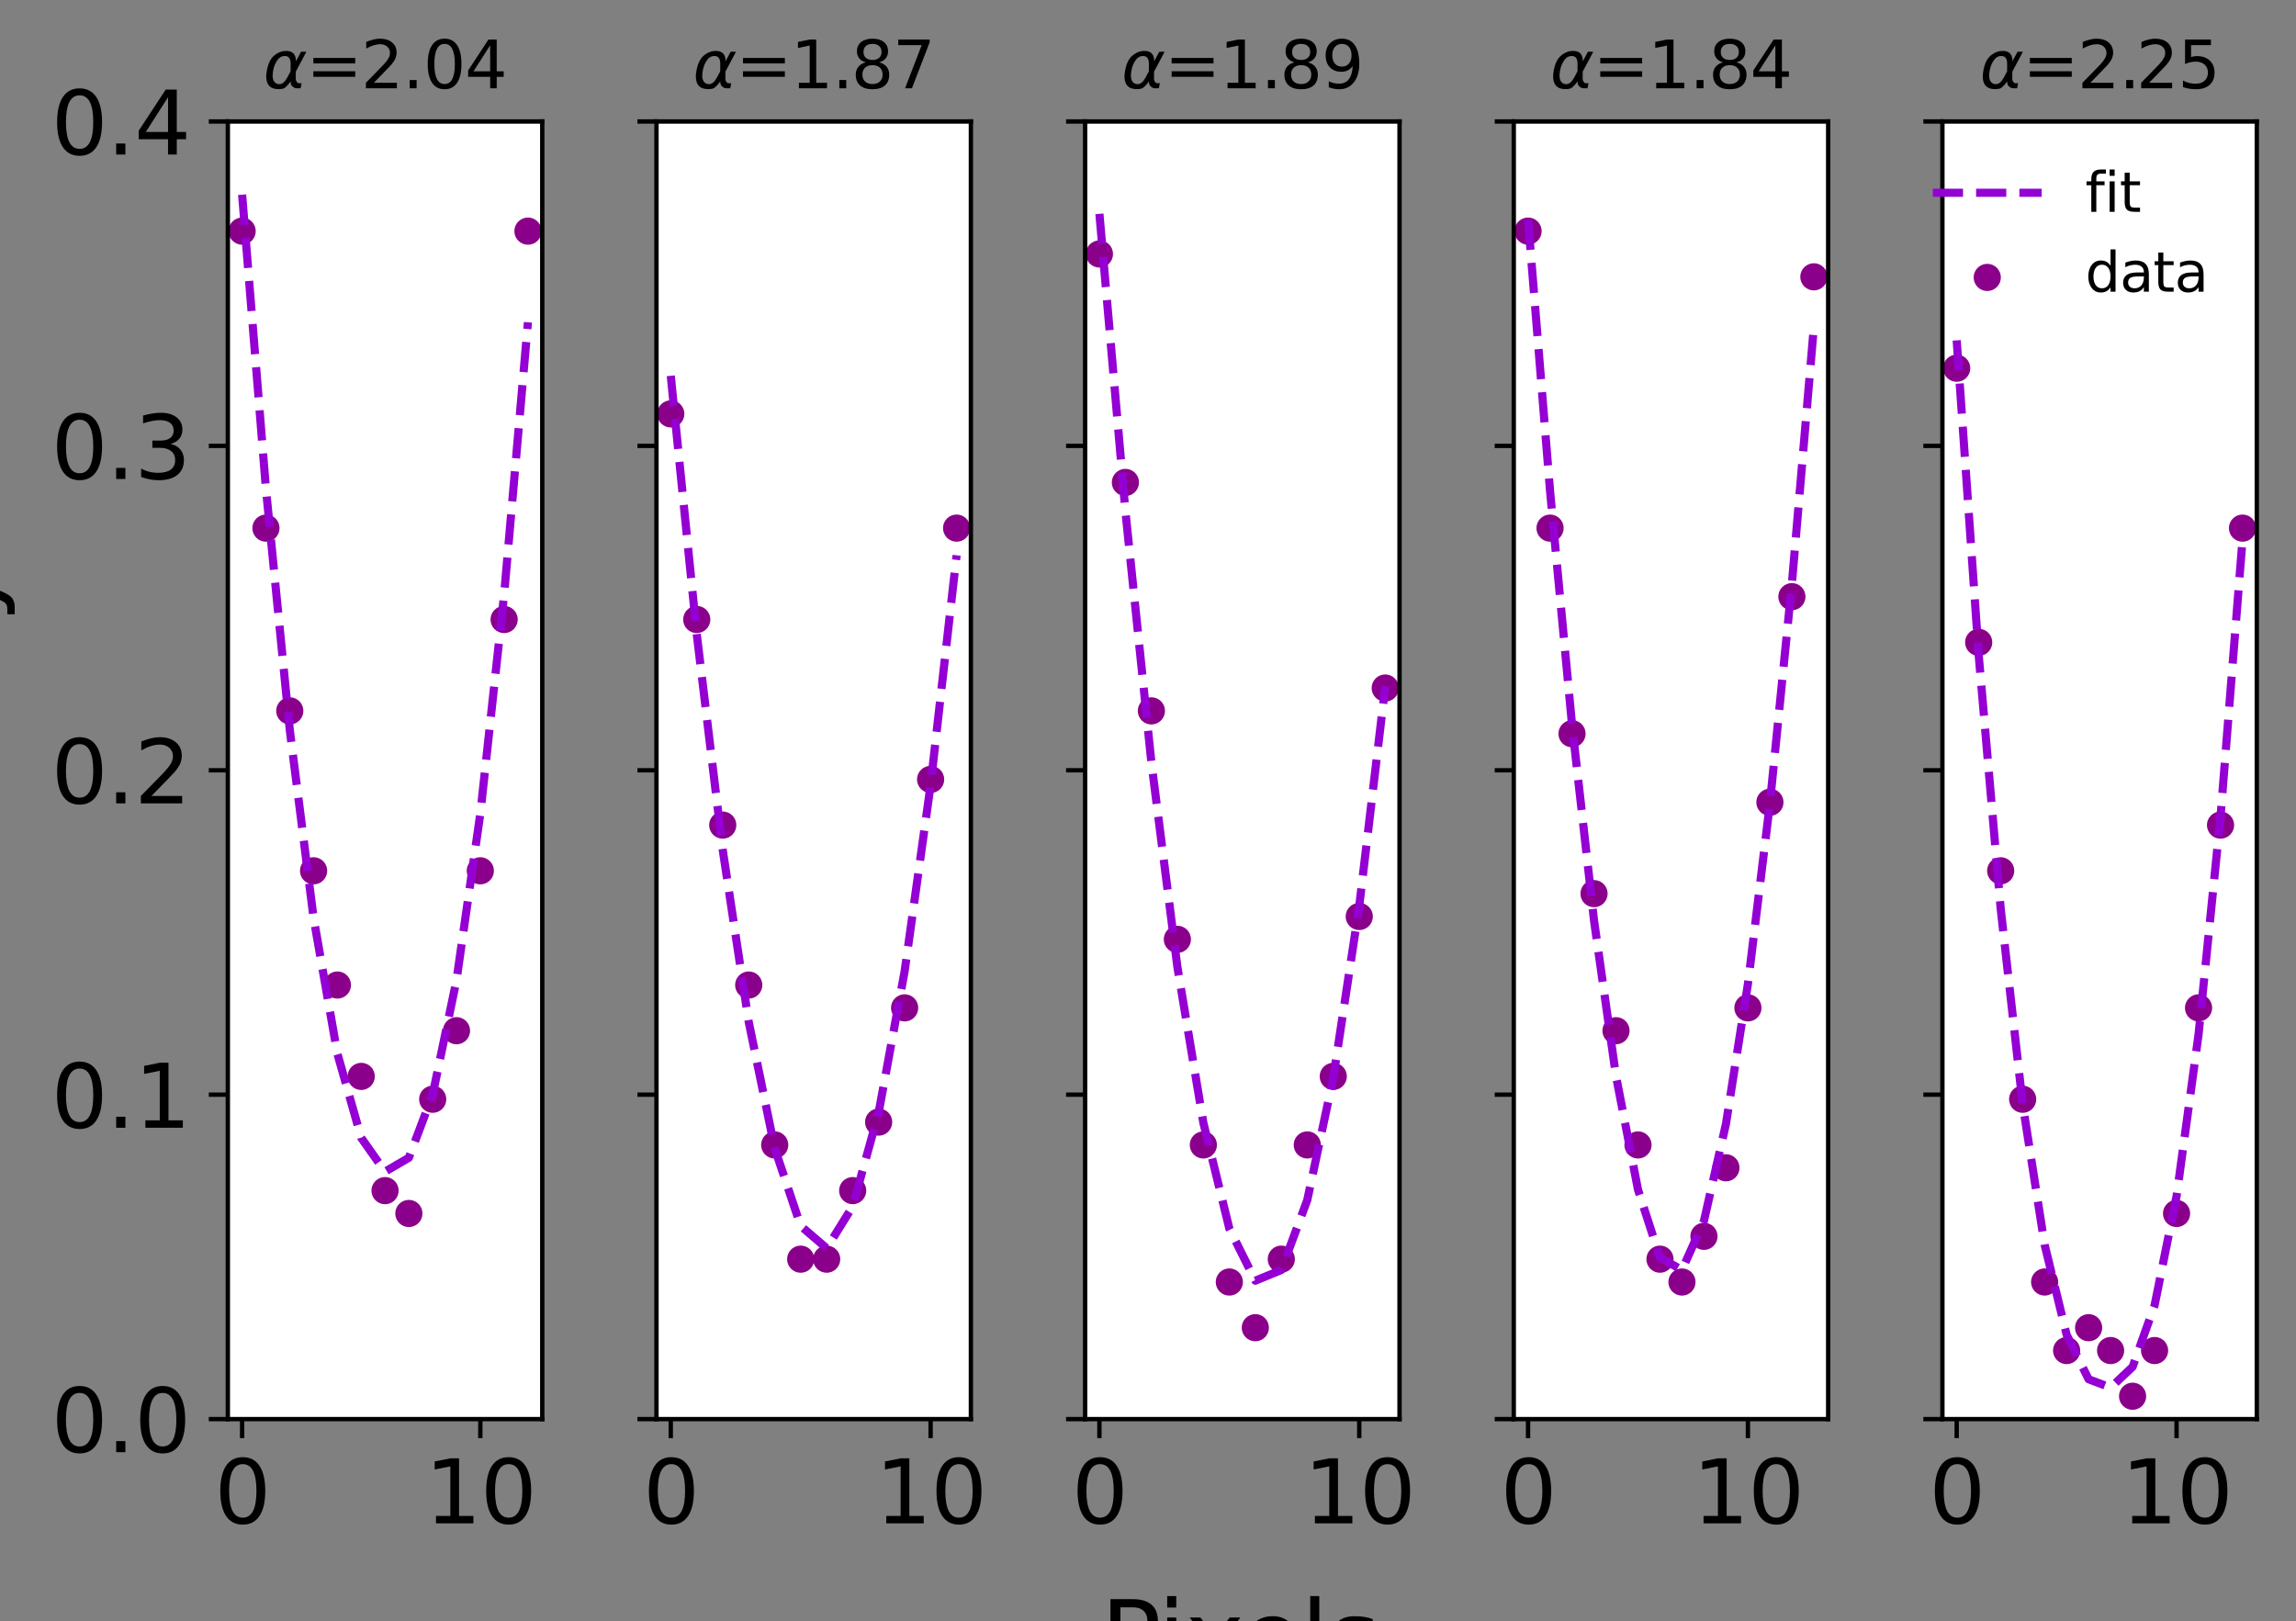 <?xml version="1.0" encoding="UTF-8" standalone="no"?>
<svg
   height="297.838pt"
   version="1.1"
   viewBox="0 0 421.835 297.838"
   width="421.835pt"
   id="svg797"
   sodipodi:docname="trap_site_fits_1654636826259.svg"
   inkscape:version="1.1.2 (b8e25be833, 2022-02-05)"
   xmlns:inkscape="http://www.inkscape.org/namespaces/inkscape"
   xmlns:sodipodi="http://sodipodi.sourceforge.net/DTD/sodipodi-0.dtd"
   xmlns:xlink="http://www.w3.org/1999/xlink"
   xmlns="http://www.w3.org/2000/svg"
   xmlns:svg="http://www.w3.org/2000/svg"
   xmlns:rdf="http://www.w3.org/1999/02/22-rdf-syntax-ns#"
   xmlns:cc="http://creativecommons.org/ns#"
   xmlns:dc="http://purl.org/dc/elements/1.1/">
  <rect x="0" y="0" width="421.835" height="297.838" fill="#808080" stroke="none"/>
  <sodipodi:namedview
     id="namedview799"
     pagecolor="#ffffff"
     bordercolor="#999999"
     borderopacity="1"
     inkscape:pageshadow="0"
     inkscape:pageopacity="0"
     inkscape:pagecheckerboard="0"
     inkscape:document-units="pt"
     showgrid="false"
     inkscape:zoom="0.59050531"
     inkscape:cx="183.74094"
     inkscape:cy="353.08743"
     inkscape:window-width="1280"
     inkscape:window-height="698"
     inkscape:window-x="-6"
     inkscape:window-y="-6"
     inkscape:window-maximized="1"
     inkscape:current-layer="svg797" />
  <defs
     id="defs6">
    <style
       type="text/css"
       id="style4">*{stroke-linecap:butt;stroke-linejoin:round;}</style>
  </defs>
  <g
     id="patch_1">
    <path
       d="M 0,297.838 H 421.835 V 0 H 0 Z"
       style="fill:none"
       id="path8" />
  </g>
  <g
     id="axes_1">
    <g
       id="patch_2">
      <path
         d="M 41.86,260.718 H 99.625 V 22.318 H 41.86 Z"
         style="fill:#ffffff"
         id="path11" />
    </g>
    <g
       id="PathCollection_1">
      <defs
         id="defs15">
        <path
           d="M 0,1.5 C 0.398,1.5 0.779,1.342 1.061,1.061 1.342,0.779 1.5,0.398 1.5,0 1.5,-0.398 1.342,-0.779 1.061,-1.061 0.779,-1.342 0.398,-1.5 0,-1.5 c -0.398,0 -0.779,0.158 -1.061,0.439 C -1.342,-0.779 -1.5,-0.398 -1.5,0 c 0,0.398 0.158,0.779 0.439,1.061 C -0.779,1.342 -0.398,1.5 0,1.5 Z"
           id="mb595dd1e77"
           style="stroke:#8b008b;stroke-width:2" />
      </defs>
      <g
         clip-path="url(#p6ca35afb03)"
         id="g43">
        <use
           style="fill:#8b008b;stroke:#8b008b;stroke-width:2"
           x="44.486"
           xlink:href="#mb595dd1e77"
           y="42.465"
           id="use17"
           width="100%"
           height="100%" />
        <use
           style="fill:#8b008b;stroke:#8b008b;stroke-width:2"
           x="48.862"
           xlink:href="#mb595dd1e77"
           y="97.028"
           id="use19"
           width="100%"
           height="100%" />
        <use
           style="fill:#8b008b;stroke:#8b008b;stroke-width:2"
           x="53.238"
           xlink:href="#mb595dd1e77"
           y="130.605"
           id="use21"
           width="100%"
           height="100%" />
        <use
           style="fill:#8b008b;stroke:#8b008b;stroke-width:2"
           x="57.614"
           xlink:href="#mb595dd1e77"
           y="159.986"
           id="use23"
           width="100%"
           height="100%" />
        <use
           style="fill:#8b008b;stroke:#8b008b;stroke-width:2"
           x="61.99"
           xlink:href="#mb595dd1e77"
           y="180.972"
           id="use25"
           width="100%"
           height="100%" />
        <use
           style="fill:#8b008b;stroke:#8b008b;stroke-width:2"
           x="66.366"
           xlink:href="#mb595dd1e77"
           y="197.76"
           id="use27"
           width="100%"
           height="100%" />
        <use
           style="fill:#8b008b;stroke:#8b008b;stroke-width:2"
           x="70.743"
           xlink:href="#mb595dd1e77"
           y="218.746"
           id="use29"
           width="100%"
           height="100%" />
        <use
           style="fill:#8b008b;stroke:#8b008b;stroke-width:2"
           x="75.119"
           xlink:href="#mb595dd1e77"
           y="222.943"
           id="use31"
           width="100%"
           height="100%" />
        <use
           style="fill:#8b008b;stroke:#8b008b;stroke-width:2"
           x="79.495"
           xlink:href="#mb595dd1e77"
           y="201.958"
           id="use33"
           width="100%"
           height="100%" />
        <use
           style="fill:#8b008b;stroke:#8b008b;stroke-width:2"
           x="83.871"
           xlink:href="#mb595dd1e77"
           y="189.366"
           id="use35"
           width="100%"
           height="100%" />
        <use
           style="fill:#8b008b;stroke:#8b008b;stroke-width:2"
           x="88.247"
           xlink:href="#mb595dd1e77"
           y="159.986"
           id="use37"
           width="100%"
           height="100%" />
        <use
           style="fill:#8b008b;stroke:#8b008b;stroke-width:2"
           x="92.623"
           xlink:href="#mb595dd1e77"
           y="113.817"
           id="use39"
           width="100%"
           height="100%" />
        <use
           style="fill:#8b008b;stroke:#8b008b;stroke-width:2"
           x="96.999"
           xlink:href="#mb595dd1e77"
           y="42.465"
           id="use41"
           width="100%"
           height="100%" />
      </g>
    </g>
    <g
       id="matplotlib.axis_1">
      <g
         id="xtick_1">
        <g
           id="line2d_1">
          <defs
             id="defs47">
            <path
               d="M 0,0 V 3.5"
               id="mbc46a2dd86"
               style="stroke:#000000;stroke-width:0.8" />
          </defs>
          <g
             id="g51">
            <use
               style="stroke:#000000;stroke-width:0.8"
               x="44.486"
               xlink:href="#mbc46a2dd86"
               y="260.718"
               id="use49"
               width="100%"
               height="100%" />
          </g>
        </g>
        <g
           id="text_1">
          <!-- 0 -->
          <g
             transform="matrix(0.16,0,0,-0.16,39.396,279.876)"
             id="g59">
            <defs
               id="defs55">
              <path
                 d="m 2034,4250 q -487,0 -733,-480 -245,-479 -245,-1442 0,-959 245,-1439 246,-480 733,-480 491,0 736,480 246,480 246,1439 0,963 -246,1442 -245,480 -736,480 z m 0,500 q 785,0 1199,-621 414,-620 414,-1801 0,-1178 -414,-1799 -414,-620 -1199,-620 -784,0 -1198,620 -414,621 -414,1799 0,1181 414,1801 414,621 1198,621 z"
                 id="DejaVuSans-30"
                 transform="scale(0.016)" />
            </defs>
            <use
               xlink:href="#DejaVuSans-30"
               id="use57"
               x="0"
               y="0"
               width="100%"
               height="100%" />
          </g>
        </g>
      </g>
      <g
         id="xtick_2">
        <g
           id="line2d_2">
          <g
             id="g65">
            <use
               style="stroke:#000000;stroke-width:0.8"
               x="88.247"
               xlink:href="#mbc46a2dd86"
               y="260.718"
               id="use63"
               width="100%"
               height="100%" />
          </g>
        </g>
        <g
           id="text_2">
          <!-- 10 -->
          <g
             transform="matrix(0.16,0,0,-0.16,78.067,279.876)"
             id="g75">
            <defs
               id="defs69">
              <path
                 d="M 794,531 H 1825 V 4091 L 703,3866 v 575 l 1116,225 h 631 V 531 H 3481 V 0 H 794 Z"
                 id="DejaVuSans-31"
                 transform="scale(0.016)" />
            </defs>
            <use
               xlink:href="#DejaVuSans-31"
               id="use71"
               x="0"
               y="0"
               width="100%"
               height="100%" />
            <use
               x="63.623"
               xlink:href="#DejaVuSans-30"
               id="use73"
               y="0"
               width="100%"
               height="100%" />
          </g>
        </g>
      </g>
    </g>
    <g
       id="matplotlib.axis_2">
      <g
         id="ytick_1">
        <g
           id="line2d_3">
          <defs
             id="defs81">
            <path
               d="M 0,0 H -3.5"
               id="m3f940f475e"
               style="stroke:#000000;stroke-width:0.8" />
          </defs>
          <g
             id="g85">
            <use
               style="stroke:#000000;stroke-width:0.8"
               x="41.86"
               xlink:href="#m3f940f475e"
               y="260.718"
               id="use83"
               width="100%"
               height="100%" />
          </g>
        </g>
        <g
           id="text_3">
          <!-- 0.0 -->
          <g
             transform="matrix(0.16,0,0,-0.16,9.415,266.797)"
             id="g97">
            <defs
               id="defs89">
              <path
                 d="m 684,794 h 660 V 0 H 684 Z"
                 id="DejaVuSans-2e"
                 transform="scale(0.016)" />
            </defs>
            <use
               xlink:href="#DejaVuSans-30"
               id="use91"
               x="0"
               y="0"
               width="100%"
               height="100%" />
            <use
               x="63.623"
               xlink:href="#DejaVuSans-2e"
               id="use93"
               y="0"
               width="100%"
               height="100%" />
            <use
               x="95.41"
               xlink:href="#DejaVuSans-30"
               id="use95"
               y="0"
               width="100%"
               height="100%" />
          </g>
        </g>
      </g>
      <g
         id="ytick_2">
        <g
           id="line2d_4">
          <g
             id="g103">
            <use
               style="stroke:#000000;stroke-width:0.8"
               x="41.86"
               xlink:href="#m3f940f475e"
               y="201.118"
               id="use101"
               width="100%"
               height="100%" />
          </g>
        </g>
        <g
           id="text_4">
          <!-- 0.1 -->
          <g
             transform="matrix(0.16,0,0,-0.16,9.415,207.197)"
             id="g112">
            <use
               xlink:href="#DejaVuSans-30"
               id="use106"
               x="0"
               y="0"
               width="100%"
               height="100%" />
            <use
               x="63.623"
               xlink:href="#DejaVuSans-2e"
               id="use108"
               y="0"
               width="100%"
               height="100%" />
            <use
               x="95.41"
               xlink:href="#DejaVuSans-31"
               id="use110"
               y="0"
               width="100%"
               height="100%" />
          </g>
        </g>
      </g>
      <g
         id="ytick_3">
        <g
           id="line2d_5">
          <g
             id="g118">
            <use
               style="stroke:#000000;stroke-width:0.8"
               x="41.86"
               xlink:href="#m3f940f475e"
               y="141.518"
               id="use116"
               width="100%"
               height="100%" />
          </g>
        </g>
        <g
           id="text_5">
          <!-- 0.2 -->
          <g
             transform="matrix(0.16,0,0,-0.16,9.415,147.597)"
             id="g130">
            <defs
               id="defs122">
              <path
                 d="M 1228,531 H 3431 V 0 H 469 v 531 q 359,372 979,998 621,627 780,809 303,340 423,576 121,236 121,464 0,372 -261,606 -261,235 -680,235 -297,0 -627,-103 -329,-103 -704,-313 v 638 q 381,153 712,231 332,78 607,78 725,0 1156,-363 431,-362 431,-968 0,-288 -108,-546 -107,-257 -392,-607 -78,-91 -497,-524 Q 1991,1309 1228,531 Z"
                 id="DejaVuSans-32"
                 transform="scale(0.016)" />
            </defs>
            <use
               xlink:href="#DejaVuSans-30"
               id="use124"
               x="0"
               y="0"
               width="100%"
               height="100%" />
            <use
               x="63.623"
               xlink:href="#DejaVuSans-2e"
               id="use126"
               y="0"
               width="100%"
               height="100%" />
            <use
               x="95.41"
               xlink:href="#DejaVuSans-32"
               id="use128"
               y="0"
               width="100%"
               height="100%" />
          </g>
        </g>
      </g>
      <g
         id="ytick_4">
        <g
           id="line2d_6">
          <g
             id="g136">
            <use
               style="stroke:#000000;stroke-width:0.8"
               x="41.86"
               xlink:href="#m3f940f475e"
               y="81.918"
               id="use134"
               width="100%"
               height="100%" />
          </g>
        </g>
        <g
           id="text_6">
          <!-- 0.3 -->
          <g
             transform="matrix(0.16,0,0,-0.16,9.415,87.997)"
             id="g148">
            <defs
               id="defs140">
              <path
                 d="m 2597,2516 q 453,-97 707,-404 255,-306 255,-756 0,-690 -475,-1069 -475,-378 -1350,-378 -293,0 -604,58 -311,58 -642,174 v 609 q 262,-153 574,-231 313,-78 654,-78 593,0 904,234 311,234 311,681 0,413 -289,645 -289,233 -804,233 h -544 v 519 h 569 q 465,0 712,186 247,186 247,536 0,359 -255,551 -254,193 -729,193 -260,0 -557,-57 -297,-56 -653,-174 v 562 q 360,100 674,150 314,50 592,50 719,0 1137,-327 419,-326 419,-882 0,-388 -222,-655 -222,-267 -631,-370 z"
                 id="DejaVuSans-33"
                 transform="scale(0.016)" />
            </defs>
            <use
               xlink:href="#DejaVuSans-30"
               id="use142"
               x="0"
               y="0"
               width="100%"
               height="100%" />
            <use
               x="63.623"
               xlink:href="#DejaVuSans-2e"
               id="use144"
               y="0"
               width="100%"
               height="100%" />
            <use
               x="95.41"
               xlink:href="#DejaVuSans-33"
               id="use146"
               y="0"
               width="100%"
               height="100%" />
          </g>
        </g>
      </g>
      <g
         id="ytick_5">
        <g
           id="line2d_7">
          <g
             id="g154">
            <use
               style="stroke:#000000;stroke-width:0.8"
               x="41.86"
               xlink:href="#m3f940f475e"
               y="22.318"
               id="use152"
               width="100%"
               height="100%" />
          </g>
        </g>
        <g
           id="text_7">
          <!-- 0.4 -->
          <g
             transform="matrix(0.16,0,0,-0.16,9.415,28.397)"
             id="g166">
            <defs
               id="defs158">
              <path
                 d="M 2419,4116 825,1625 h 1594 z m -166,550 h 794 V 1625 h 666 V 1100 H 3047 V 0 H 2419 V 1100 H 313 v 609 z"
                 id="DejaVuSans-34"
                 transform="scale(0.016)" />
            </defs>
            <use
               xlink:href="#DejaVuSans-30"
               id="use160"
               x="0"
               y="0"
               width="100%"
               height="100%" />
            <use
               x="63.623"
               xlink:href="#DejaVuSans-2e"
               id="use162"
               y="0"
               width="100%"
               height="100%" />
            <use
               x="95.41"
               xlink:href="#DejaVuSans-34"
               id="use164"
               y="0"
               width="100%"
               height="100%" />
          </g>
        </g>
      </g>
    </g>
    <g
       id="line2d_8">
      <path
         clip-path="url(#p6ca35afb03)"
         d="m 44.486,35.767 4.376,54.064 4.376,44.27 4.376,34.555 4.376,24.938 4.376,15.458 4.376,6.206 4.376,-2.551 4.376,-11.612 4.376,-21.016 4.376,-30.582 4.376,-40.26 4.376,-50.024"
         style="fill:none;stroke:#9400d3;stroke-width:1.5;stroke-dasharray:5.55, 2.4;stroke-dashoffset:0"
         id="path171" />
    </g>
    <g
       id="patch_3">
      <path
         d="M 41.86,260.718 V 22.318"
         style="fill:none;stroke:#000000;stroke-width:0.8;stroke-linecap:square;stroke-linejoin:miter"
         id="path174" />
    </g>
    <g
       id="patch_4">
      <path
         d="M 99.625,260.718 V 22.318"
         style="fill:none;stroke:#000000;stroke-width:0.8;stroke-linecap:square;stroke-linejoin:miter"
         id="path177" />
    </g>
    <g
       id="patch_5">
      <path
         d="M 41.86,260.718 H 99.625"
         style="fill:none;stroke:#000000;stroke-width:0.8;stroke-linecap:square;stroke-linejoin:miter"
         id="path180" />
    </g>
    <g
       id="patch_6">
      <path
         d="M 41.86,22.318 H 99.625"
         style="fill:none;stroke:#000000;stroke-width:0.8;stroke-linecap:square;stroke-linejoin:miter"
         id="path183" />
    </g>
    <g
       id="text_8">
      <!-- $\alpha$=2.04 -->
      <g
         transform="matrix(0.12,0,0,-0.12,48.362,16.318)"
         id="g202">
        <defs
           id="defs188">
          <path
             d="m 2619,1628 3,722 q 3,738 -553,741 -416,3 -675,-344 -325,-428 -435,-1000 -134,-688 35,-1016 175,-334 553,-334 419,0 772,666 z m -453,1950 q 975,16 962,-994 0,0 488,916 h 512 L 3119,1603 3109,919 q 0,-153 85,-281 97,-150 197,-150 h 278 L 3575,0 H 3228 Q 2934,0 2722,263 2622,394 2619,669 2416,334 2066,50 1900,-81 1453,-78 722,-72 456,397 184,884 353,1747 q 181,928 656,1350 535,472 1157,481 z"
             id="DejaVuSans-Oblique-3b1"
             transform="scale(0.016)" />
          <path
             d="M 678,2906 H 4684 V 2381 H 678 Z m 0,-1275 H 4684 V 1100 H 678 Z"
             id="DejaVuSans-3d"
             transform="scale(0.016)" />
        </defs>
        <use
           transform="translate(0,0.781)"
           xlink:href="#DejaVuSans-Oblique-3b1"
           id="use190"
           x="0"
           y="0"
           width="100%"
           height="100%" />
        <use
           transform="translate(65.918,0.781)"
           xlink:href="#DejaVuSans-3d"
           id="use192"
           x="0"
           y="0"
           width="100%"
           height="100%" />
        <use
           transform="translate(149.707,0.781)"
           xlink:href="#DejaVuSans-32"
           id="use194"
           x="0"
           y="0"
           width="100%"
           height="100%" />
        <use
           transform="translate(213.33,0.781)"
           xlink:href="#DejaVuSans-2e"
           id="use196"
           x="0"
           y="0"
           width="100%"
           height="100%" />
        <use
           transform="translate(245.117,0.781)"
           xlink:href="#DejaVuSans-30"
           id="use198"
           x="0"
           y="0"
           width="100%"
           height="100%" />
        <use
           transform="translate(308.74,0.781)"
           xlink:href="#DejaVuSans-34"
           id="use200"
           x="0"
           y="0"
           width="100%"
           height="100%" />
      </g>
    </g>
  </g>
  <g
     id="axes_2">
    <g
       id="patch_7">
      <path
         d="m 120.612,260.718 h 57.765 V 22.318 h -57.765 z"
         style="fill:#ffffff"
         id="path206" />
    </g>
    <g
       id="PathCollection_2">
      <g
         clip-path="url(#p761a763ab1)"
         id="g233">
        <use
           style="fill:#8b008b;stroke:#8b008b;stroke-width:2"
           x="123.238"
           xlink:href="#mb595dd1e77"
           y="76.042"
           id="use209"
           width="100%"
           height="100%" />
        <use
           style="fill:#8b008b;stroke:#8b008b;stroke-width:2"
           x="128.012"
           xlink:href="#mb595dd1e77"
           y="113.817"
           id="use211"
           width="100%"
           height="100%" />
        <use
           style="fill:#8b008b;stroke:#8b008b;stroke-width:2"
           x="132.786"
           xlink:href="#mb595dd1e77"
           y="151.591"
           id="use213"
           width="100%"
           height="100%" />
        <use
           style="fill:#8b008b;stroke:#8b008b;stroke-width:2"
           x="137.56"
           xlink:href="#mb595dd1e77"
           y="180.972"
           id="use215"
           width="100%"
           height="100%" />
        <use
           style="fill:#8b008b;stroke:#8b008b;stroke-width:2"
           x="142.334"
           xlink:href="#mb595dd1e77"
           y="210.352"
           id="use217"
           width="100%"
           height="100%" />
        <use
           style="fill:#8b008b;stroke:#8b008b;stroke-width:2"
           x="147.108"
           xlink:href="#mb595dd1e77"
           y="231.338"
           id="use219"
           width="100%"
           height="100%" />
        <use
           style="fill:#8b008b;stroke:#8b008b;stroke-width:2"
           x="151.882"
           xlink:href="#mb595dd1e77"
           y="231.338"
           id="use221"
           width="100%"
           height="100%" />
        <use
           style="fill:#8b008b;stroke:#8b008b;stroke-width:2"
           x="156.656"
           xlink:href="#mb595dd1e77"
           y="218.746"
           id="use223"
           width="100%"
           height="100%" />
        <use
           style="fill:#8b008b;stroke:#8b008b;stroke-width:2"
           x="161.43"
           xlink:href="#mb595dd1e77"
           y="206.155"
           id="use225"
           width="100%"
           height="100%" />
        <use
           style="fill:#8b008b;stroke:#8b008b;stroke-width:2"
           x="166.204"
           xlink:href="#mb595dd1e77"
           y="185.169"
           id="use227"
           width="100%"
           height="100%" />
        <use
           style="fill:#8b008b;stroke:#8b008b;stroke-width:2"
           x="170.978"
           xlink:href="#mb595dd1e77"
           y="143.197"
           id="use229"
           width="100%"
           height="100%" />
        <use
           style="fill:#8b008b;stroke:#8b008b;stroke-width:2"
           x="175.752"
           xlink:href="#mb595dd1e77"
           y="97.028"
           id="use231"
           width="100%"
           height="100%" />
      </g>
    </g>
    <g
       id="matplotlib.axis_3">
      <g
         id="xtick_3">
        <g
           id="line2d_9">
          <g
             id="g238">
            <use
               style="stroke:#000000;stroke-width:0.8"
               x="123.238"
               xlink:href="#mbc46a2dd86"
               y="260.718"
               id="use236"
               width="100%"
               height="100%" />
          </g>
        </g>
        <g
           id="text_9">
          <!-- 0 -->
          <g
             transform="matrix(0.16,0,0,-0.16,118.148,279.876)"
             id="g243">
            <use
               xlink:href="#DejaVuSans-30"
               id="use241"
               x="0"
               y="0"
               width="100%"
               height="100%" />
          </g>
        </g>
      </g>
      <g
         id="xtick_4">
        <g
           id="line2d_10">
          <g
             id="g249">
            <use
               style="stroke:#000000;stroke-width:0.8"
               x="170.978"
               xlink:href="#mbc46a2dd86"
               y="260.718"
               id="use247"
               width="100%"
               height="100%" />
          </g>
        </g>
        <g
           id="text_10">
          <!-- 10 -->
          <g
             transform="matrix(0.16,0,0,-0.16,160.798,279.876)"
             id="g256">
            <use
               xlink:href="#DejaVuSans-31"
               id="use252"
               x="0"
               y="0"
               width="100%"
               height="100%" />
            <use
               x="63.623"
               xlink:href="#DejaVuSans-30"
               id="use254"
               y="0"
               width="100%"
               height="100%" />
          </g>
        </g>
      </g>
    </g>
    <g
       id="matplotlib.axis_4">
      <g
         id="ytick_6">
        <g
           id="line2d_11">
          <g
             id="g263">
            <use
               style="stroke:#000000;stroke-width:0.8"
               x="120.612"
               xlink:href="#m3f940f475e"
               y="260.718"
               id="use261"
               width="100%"
               height="100%" />
          </g>
        </g>
      </g>
      <g
         id="ytick_7">
        <g
           id="line2d_12">
          <g
             id="g269">
            <use
               style="stroke:#000000;stroke-width:0.8"
               x="120.612"
               xlink:href="#m3f940f475e"
               y="201.118"
               id="use267"
               width="100%"
               height="100%" />
          </g>
        </g>
      </g>
      <g
         id="ytick_8">
        <g
           id="line2d_13">
          <g
             id="g275">
            <use
               style="stroke:#000000;stroke-width:0.8"
               x="120.612"
               xlink:href="#m3f940f475e"
               y="141.518"
               id="use273"
               width="100%"
               height="100%" />
          </g>
        </g>
      </g>
      <g
         id="ytick_9">
        <g
           id="line2d_14">
          <g
             id="g281">
            <use
               style="stroke:#000000;stroke-width:0.8"
               x="120.612"
               xlink:href="#m3f940f475e"
               y="81.918"
               id="use279"
               width="100%"
               height="100%" />
          </g>
        </g>
      </g>
      <g
         id="ytick_10">
        <g
           id="line2d_15">
          <g
             id="g287">
            <use
               style="stroke:#000000;stroke-width:0.8"
               x="120.612"
               xlink:href="#m3f940f475e"
               y="22.318"
               id="use285"
               width="100%"
               height="100%" />
          </g>
        </g>
      </g>
    </g>
    <g
       id="line2d_16">
      <path
         clip-path="url(#p761a763ab1)"
         d="m 123.238,69.043 4.774,47.465 4.774,39.655 4.774,31.596 4.774,23.2 4.774,14.28 4.774,4.092 4.774,-7.683 4.774,-17.239 4.774,-25.957 4.774,-34.231 4.774,-42.202"
         style="fill:none;stroke:#9400d3;stroke-width:1.5;stroke-dasharray:5.55, 2.4;stroke-dashoffset:0"
         id="path292" />
    </g>
    <g
       id="patch_8">
      <path
         d="M 120.612,260.718 V 22.318"
         style="fill:none;stroke:#000000;stroke-width:0.8;stroke-linecap:square;stroke-linejoin:miter"
         id="path295" />
    </g>
    <g
       id="patch_9">
      <path
         d="M 178.377,260.718 V 22.318"
         style="fill:none;stroke:#000000;stroke-width:0.8;stroke-linecap:square;stroke-linejoin:miter"
         id="path298" />
    </g>
    <g
       id="patch_10">
      <path
         d="m 120.612,260.718 h 57.765"
         style="fill:none;stroke:#000000;stroke-width:0.8;stroke-linecap:square;stroke-linejoin:miter"
         id="path301" />
    </g>
    <g
       id="patch_11">
      <path
         d="m 120.612,22.318 h 57.765"
         style="fill:none;stroke:#000000;stroke-width:0.8;stroke-linecap:square;stroke-linejoin:miter"
         id="path304" />
    </g>
    <g
       id="text_11">
      <!-- $\alpha$=1.87 -->
      <g
         transform="matrix(0.12,0,0,-0.12,127.295,16.318)"
         id="g323">
        <defs
           id="defs309">
          <path
             d="m 2034,2216 q -450,0 -708,-241 -257,-241 -257,-662 0,-422 257,-663 258,-241 708,-241 450,0 709,242 260,243 260,662 0,421 -258,662 -257,241 -711,241 z m -631,268 q -406,100 -633,378 -226,279 -226,679 0,559 398,884 399,325 1092,325 697,0 1094,-325 397,-325 397,-884 0,-400 -227,-679 -226,-278 -629,-378 456,-106 710,-416 255,-309 255,-755 Q 3634,634 3220,271 2806,-91 2034,-91 1263,-91 848,271 434,634 434,1313 q 0,446 256,755 257,310 713,416 z m -231,997 q 0,-362 226,-565 227,-203 636,-203 407,0 636,203 230,203 230,565 0,363 -230,566 -229,203 -636,203 -409,0 -636,-203 -226,-203 -226,-566 z"
             id="DejaVuSans-38"
             transform="scale(0.016)" />
          <path
             d="M 525,4666 H 3525 V 4397 L 1831,0 H 1172 L 2766,4134 H 525 Z"
             id="DejaVuSans-37"
             transform="scale(0.016)" />
        </defs>
        <use
           transform="translate(0,0.781)"
           xlink:href="#DejaVuSans-Oblique-3b1"
           id="use311"
           x="0"
           y="0"
           width="100%"
           height="100%" />
        <use
           transform="translate(65.918,0.781)"
           xlink:href="#DejaVuSans-3d"
           id="use313"
           x="0"
           y="0"
           width="100%"
           height="100%" />
        <use
           transform="translate(149.707,0.781)"
           xlink:href="#DejaVuSans-31"
           id="use315"
           x="0"
           y="0"
           width="100%"
           height="100%" />
        <use
           transform="translate(213.33,0.781)"
           xlink:href="#DejaVuSans-2e"
           id="use317"
           x="0"
           y="0"
           width="100%"
           height="100%" />
        <use
           transform="translate(242.492,0.781)"
           xlink:href="#DejaVuSans-38"
           id="use319"
           x="0"
           y="0"
           width="100%"
           height="100%" />
        <use
           transform="translate(306.115,0.781)"
           xlink:href="#DejaVuSans-37"
           id="use321"
           x="0"
           y="0"
           width="100%"
           height="100%" />
      </g>
    </g>
  </g>
  <g
     id="axes_3">
    <g
       id="patch_12">
      <path
         d="M 199.365,260.718 H 257.13 V 22.318 h -57.765 z"
         style="fill:#ffffff"
         id="path327" />
    </g>
    <g
       id="PathCollection_3">
      <g
         clip-path="url(#p66797122dc)"
         id="g354">
        <use
           style="fill:#8b008b;stroke:#8b008b;stroke-width:2"
           x="201.991"
           xlink:href="#mb595dd1e77"
           y="46.662"
           id="use330"
           width="100%"
           height="100%" />
        <use
           style="fill:#8b008b;stroke:#8b008b;stroke-width:2"
           x="206.765"
           xlink:href="#mb595dd1e77"
           y="88.634"
           id="use332"
           width="100%"
           height="100%" />
        <use
           style="fill:#8b008b;stroke:#8b008b;stroke-width:2"
           x="211.539"
           xlink:href="#mb595dd1e77"
           y="130.605"
           id="use334"
           width="100%"
           height="100%" />
        <use
           style="fill:#8b008b;stroke:#8b008b;stroke-width:2"
           x="216.313"
           xlink:href="#mb595dd1e77"
           y="172.577"
           id="use336"
           width="100%"
           height="100%" />
        <use
           style="fill:#8b008b;stroke:#8b008b;stroke-width:2"
           x="221.087"
           xlink:href="#mb595dd1e77"
           y="210.352"
           id="use338"
           width="100%"
           height="100%" />
        <use
           style="fill:#8b008b;stroke:#8b008b;stroke-width:2"
           x="225.861"
           xlink:href="#mb595dd1e77"
           y="235.535"
           id="use340"
           width="100%"
           height="100%" />
        <use
           style="fill:#8b008b;stroke:#8b008b;stroke-width:2"
           x="230.634"
           xlink:href="#mb595dd1e77"
           y="243.929"
           id="use342"
           width="100%"
           height="100%" />
        <use
           style="fill:#8b008b;stroke:#8b008b;stroke-width:2"
           x="235.408"
           xlink:href="#mb595dd1e77"
           y="231.338"
           id="use344"
           width="100%"
           height="100%" />
        <use
           style="fill:#8b008b;stroke:#8b008b;stroke-width:2"
           x="240.182"
           xlink:href="#mb595dd1e77"
           y="210.352"
           id="use346"
           width="100%"
           height="100%" />
        <use
           style="fill:#8b008b;stroke:#8b008b;stroke-width:2"
           x="244.956"
           xlink:href="#mb595dd1e77"
           y="197.76"
           id="use348"
           width="100%"
           height="100%" />
        <use
           style="fill:#8b008b;stroke:#8b008b;stroke-width:2"
           x="249.73"
           xlink:href="#mb595dd1e77"
           y="168.38"
           id="use350"
           width="100%"
           height="100%" />
        <use
           style="fill:#8b008b;stroke:#8b008b;stroke-width:2"
           x="254.504"
           xlink:href="#mb595dd1e77"
           y="126.408"
           id="use352"
           width="100%"
           height="100%" />
      </g>
    </g>
    <g
       id="matplotlib.axis_5">
      <g
         id="xtick_5">
        <g
           id="line2d_17">
          <g
             id="g359">
            <use
               style="stroke:#000000;stroke-width:0.8"
               x="201.991"
               xlink:href="#mbc46a2dd86"
               y="260.718"
               id="use357"
               width="100%"
               height="100%" />
          </g>
        </g>
        <g
           id="text_12">
          <!-- 0 -->
          <g
             transform="matrix(0.16,0,0,-0.16,196.901,279.876)"
             id="g364">
            <use
               xlink:href="#DejaVuSans-30"
               id="use362"
               x="0"
               y="0"
               width="100%"
               height="100%" />
          </g>
        </g>
      </g>
      <g
         id="xtick_6">
        <g
           id="line2d_18">
          <g
             id="g370">
            <use
               style="stroke:#000000;stroke-width:0.8"
               x="249.73"
               xlink:href="#mbc46a2dd86"
               y="260.718"
               id="use368"
               width="100%"
               height="100%" />
          </g>
        </g>
        <g
           id="text_13">
          <!-- 10 -->
          <g
             transform="matrix(0.16,0,0,-0.16,239.55,279.876)"
             id="g377">
            <use
               xlink:href="#DejaVuSans-31"
               id="use373"
               x="0"
               y="0"
               width="100%"
               height="100%" />
            <use
               x="63.623"
               xlink:href="#DejaVuSans-30"
               id="use375"
               y="0"
               width="100%"
               height="100%" />
          </g>
        </g>
      </g>
    </g>
    <g
       id="matplotlib.axis_6">
      <g
         id="ytick_11">
        <g
           id="line2d_19">
          <g
             id="g384">
            <use
               style="stroke:#000000;stroke-width:0.8"
               x="199.365"
               xlink:href="#m3f940f475e"
               y="260.718"
               id="use382"
               width="100%"
               height="100%" />
          </g>
        </g>
      </g>
      <g
         id="ytick_12">
        <g
           id="line2d_20">
          <g
             id="g390">
            <use
               style="stroke:#000000;stroke-width:0.8"
               x="199.365"
               xlink:href="#m3f940f475e"
               y="201.118"
               id="use388"
               width="100%"
               height="100%" />
          </g>
        </g>
      </g>
      <g
         id="ytick_13">
        <g
           id="line2d_21">
          <g
             id="g396">
            <use
               style="stroke:#000000;stroke-width:0.8"
               x="199.365"
               xlink:href="#m3f940f475e"
               y="141.518"
               id="use394"
               width="100%"
               height="100%" />
          </g>
        </g>
      </g>
      <g
         id="ytick_14">
        <g
           id="line2d_22">
          <g
             id="g402">
            <use
               style="stroke:#000000;stroke-width:0.8"
               x="199.365"
               xlink:href="#m3f940f475e"
               y="81.918"
               id="use400"
               width="100%"
               height="100%" />
          </g>
        </g>
      </g>
      <g
         id="ytick_15">
        <g
           id="line2d_23">
          <g
             id="g408">
            <use
               style="stroke:#000000;stroke-width:0.8"
               x="199.365"
               xlink:href="#m3f940f475e"
               y="22.318"
               id="use406"
               width="100%"
               height="100%" />
          </g>
        </g>
      </g>
    </g>
    <g
       id="line2d_24">
      <path
         clip-path="url(#p66797122dc)"
         d="m 201.991,39.288 4.774,54.621 4.774,46.176 4.774,37.541 4.774,28.659 4.774,19.425 4.774,9.584 4.774,-1.961 4.774,-12.865 4.774,-22.46 4.774,-31.563 4.774,-40.357"
         style="fill:none;stroke:#9400d3;stroke-width:1.5;stroke-dasharray:5.55, 2.4;stroke-dashoffset:0"
         id="path413" />
    </g>
    <g
       id="patch_13">
      <path
         d="M 199.365,260.718 V 22.318"
         style="fill:none;stroke:#000000;stroke-width:0.8;stroke-linecap:square;stroke-linejoin:miter"
         id="path416" />
    </g>
    <g
       id="patch_14">
      <path
         d="M 257.13,260.718 V 22.318"
         style="fill:none;stroke:#000000;stroke-width:0.8;stroke-linecap:square;stroke-linejoin:miter"
         id="path419" />
    </g>
    <g
       id="patch_15">
      <path
         d="M 199.365,260.718 H 257.13"
         style="fill:none;stroke:#000000;stroke-width:0.8;stroke-linecap:square;stroke-linejoin:miter"
         id="path422" />
    </g>
    <g
       id="patch_16">
      <path
         d="M 199.365,22.318 H 257.13"
         style="fill:none;stroke:#000000;stroke-width:0.8;stroke-linecap:square;stroke-linejoin:miter"
         id="path425" />
    </g>
    <g
       id="text_14">
      <!-- $\alpha$=1.89 -->
      <g
         transform="matrix(0.12,0,0,-0.12,206.048,16.318)"
         id="g443">
        <defs
           id="defs429">
          <path
             d="m 703,97 v 575 q 238,-113 481,-172 244,-59 479,-59 625,0 954,420 330,420 377,1277 -181,-269 -460,-413 -278,-144 -615,-144 -700,0 -1108,423 -408,424 -408,1159 0,718 425,1152 425,435 1131,435 810,0 1236,-621 427,-620 427,-1801 Q 3622,1225 3098,567 2575,-91 1691,-91 1453,-91 1209,-44 966,3 703,97 Z m 1256,1978 q 425,0 673,290 249,291 249,798 0,503 -249,795 -248,292 -673,292 -425,0 -673,-292 -248,-292 -248,-795 0,-507 248,-798 248,-290 673,-290 z"
             id="DejaVuSans-39"
             transform="scale(0.016)" />
        </defs>
        <use
           transform="translate(0,0.781)"
           xlink:href="#DejaVuSans-Oblique-3b1"
           id="use431"
           x="0"
           y="0"
           width="100%"
           height="100%" />
        <use
           transform="translate(65.918,0.781)"
           xlink:href="#DejaVuSans-3d"
           id="use433"
           x="0"
           y="0"
           width="100%"
           height="100%" />
        <use
           transform="translate(149.707,0.781)"
           xlink:href="#DejaVuSans-31"
           id="use435"
           x="0"
           y="0"
           width="100%"
           height="100%" />
        <use
           transform="translate(213.33,0.781)"
           xlink:href="#DejaVuSans-2e"
           id="use437"
           x="0"
           y="0"
           width="100%"
           height="100%" />
        <use
           transform="translate(242.492,0.781)"
           xlink:href="#DejaVuSans-38"
           id="use439"
           x="0"
           y="0"
           width="100%"
           height="100%" />
        <use
           transform="translate(306.115,0.781)"
           xlink:href="#DejaVuSans-39"
           id="use441"
           x="0"
           y="0"
           width="100%"
           height="100%" />
      </g>
    </g>
  </g>
  <g
     id="axes_4">
    <g
       id="patch_17">
      <path
         d="m 278.118,260.718 h 57.765 V 22.318 h -57.765 z"
         style="fill:#ffffff"
         id="path447" />
    </g>
    <g
       id="PathCollection_4">
      <g
         clip-path="url(#p96c0ec102b)"
         id="g478">
        <use
           style="fill:#8b008b;stroke:#8b008b;stroke-width:2"
           x="280.743"
           xlink:href="#mb595dd1e77"
           y="42.465"
           id="use450"
           width="100%"
           height="100%" />
        <use
           style="fill:#8b008b;stroke:#8b008b;stroke-width:2"
           x="284.783"
           xlink:href="#mb595dd1e77"
           y="97.028"
           id="use452"
           width="100%"
           height="100%" />
        <use
           style="fill:#8b008b;stroke:#8b008b;stroke-width:2"
           x="288.822"
           xlink:href="#mb595dd1e77"
           y="134.803"
           id="use454"
           width="100%"
           height="100%" />
        <use
           style="fill:#8b008b;stroke:#8b008b;stroke-width:2"
           x="292.862"
           xlink:href="#mb595dd1e77"
           y="164.183"
           id="use456"
           width="100%"
           height="100%" />
        <use
           style="fill:#8b008b;stroke:#8b008b;stroke-width:2"
           x="296.901"
           xlink:href="#mb595dd1e77"
           y="189.366"
           id="use458"
           width="100%"
           height="100%" />
        <use
           style="fill:#8b008b;stroke:#8b008b;stroke-width:2"
           x="300.941"
           xlink:href="#mb595dd1e77"
           y="210.352"
           id="use460"
           width="100%"
           height="100%" />
        <use
           style="fill:#8b008b;stroke:#8b008b;stroke-width:2"
           x="304.98"
           xlink:href="#mb595dd1e77"
           y="231.338"
           id="use462"
           width="100%"
           height="100%" />
        <use
           style="fill:#8b008b;stroke:#8b008b;stroke-width:2"
           x="309.02"
           xlink:href="#mb595dd1e77"
           y="235.535"
           id="use464"
           width="100%"
           height="100%" />
        <use
           style="fill:#8b008b;stroke:#8b008b;stroke-width:2"
           x="313.059"
           xlink:href="#mb595dd1e77"
           y="227.141"
           id="use466"
           width="100%"
           height="100%" />
        <use
           style="fill:#8b008b;stroke:#8b008b;stroke-width:2"
           x="317.099"
           xlink:href="#mb595dd1e77"
           y="214.549"
           id="use468"
           width="100%"
           height="100%" />
        <use
           style="fill:#8b008b;stroke:#8b008b;stroke-width:2"
           x="321.138"
           xlink:href="#mb595dd1e77"
           y="185.169"
           id="use470"
           width="100%"
           height="100%" />
        <use
           style="fill:#8b008b;stroke:#8b008b;stroke-width:2"
           x="325.178"
           xlink:href="#mb595dd1e77"
           y="147.394"
           id="use472"
           width="100%"
           height="100%" />
        <use
           style="fill:#8b008b;stroke:#8b008b;stroke-width:2"
           x="329.217"
           xlink:href="#mb595dd1e77"
           y="109.62"
           id="use474"
           width="100%"
           height="100%" />
        <use
           style="fill:#8b008b;stroke:#8b008b;stroke-width:2"
           x="333.257"
           xlink:href="#mb595dd1e77"
           y="50.859"
           id="use476"
           width="100%"
           height="100%" />
      </g>
    </g>
    <g
       id="matplotlib.axis_7">
      <g
         id="xtick_7">
        <g
           id="line2d_25">
          <g
             id="g483">
            <use
               style="stroke:#000000;stroke-width:0.8"
               x="280.743"
               xlink:href="#mbc46a2dd86"
               y="260.718"
               id="use481"
               width="100%"
               height="100%" />
          </g>
        </g>
        <g
           id="text_15">
          <!-- 0 -->
          <g
             transform="matrix(0.16,0,0,-0.16,275.653,279.876)"
             id="g488">
            <use
               xlink:href="#DejaVuSans-30"
               id="use486"
               x="0"
               y="0"
               width="100%"
               height="100%" />
          </g>
        </g>
      </g>
      <g
         id="xtick_8">
        <g
           id="line2d_26">
          <g
             id="g494">
            <use
               style="stroke:#000000;stroke-width:0.8"
               x="321.138"
               xlink:href="#mbc46a2dd86"
               y="260.718"
               id="use492"
               width="100%"
               height="100%" />
          </g>
        </g>
        <g
           id="text_16">
          <!-- 10 -->
          <g
             transform="matrix(0.16,0,0,-0.16,310.958,279.876)"
             id="g501">
            <use
               xlink:href="#DejaVuSans-31"
               id="use497"
               x="0"
               y="0"
               width="100%"
               height="100%" />
            <use
               x="63.623"
               xlink:href="#DejaVuSans-30"
               id="use499"
               y="0"
               width="100%"
               height="100%" />
          </g>
        </g>
      </g>
    </g>
    <g
       id="matplotlib.axis_8">
      <g
         id="ytick_16">
        <g
           id="line2d_27">
          <g
             id="g508">
            <use
               style="stroke:#000000;stroke-width:0.8"
               x="278.117"
               xlink:href="#m3f940f475e"
               y="260.718"
               id="use506"
               width="100%"
               height="100%" />
          </g>
        </g>
      </g>
      <g
         id="ytick_17">
        <g
           id="line2d_28">
          <g
             id="g514">
            <use
               style="stroke:#000000;stroke-width:0.8"
               x="278.117"
               xlink:href="#m3f940f475e"
               y="201.118"
               id="use512"
               width="100%"
               height="100%" />
          </g>
        </g>
      </g>
      <g
         id="ytick_18">
        <g
           id="line2d_29">
          <g
             id="g520">
            <use
               style="stroke:#000000;stroke-width:0.8"
               x="278.117"
               xlink:href="#m3f940f475e"
               y="141.518"
               id="use518"
               width="100%"
               height="100%" />
          </g>
        </g>
      </g>
      <g
         id="ytick_19">
        <g
           id="line2d_30">
          <g
             id="g526">
            <use
               style="stroke:#000000;stroke-width:0.8"
               x="278.117"
               xlink:href="#m3f940f475e"
               y="81.918"
               id="use524"
               width="100%"
               height="100%" />
          </g>
        </g>
      </g>
      <g
         id="ytick_20">
        <g
           id="line2d_31">
          <g
             id="g532">
            <use
               style="stroke:#000000;stroke-width:0.8"
               x="278.117"
               xlink:href="#m3f940f475e"
               y="22.318"
               id="use530"
               width="100%"
               height="100%" />
          </g>
        </g>
      </g>
    </g>
    <g
       id="line2d_32">
      <path
         clip-path="url(#p96c0ec102b)"
         d="m 280.743,40.366 4.04,49.817 4.04,42.987 4.04,35.936 4.04,28.598 4.04,20.863 4.04,12.484 4.04,2.284 4.04,-9.026 4.04,-17.8 4.04,-25.736 4.04,-33.206 4.04,-40.356 4.04,-47.264"
         style="fill:none;stroke:#9400d3;stroke-width:1.5;stroke-dasharray:5.55, 2.4;stroke-dashoffset:0"
         id="path537" />
    </g>
    <g
       id="patch_18">
      <path
         d="M 278.118,260.718 V 22.318"
         style="fill:none;stroke:#000000;stroke-width:0.8;stroke-linecap:square;stroke-linejoin:miter"
         id="path540" />
    </g>
    <g
       id="patch_19">
      <path
         d="M 335.882,260.718 V 22.318"
         style="fill:none;stroke:#000000;stroke-width:0.8;stroke-linecap:square;stroke-linejoin:miter"
         id="path543" />
    </g>
    <g
       id="patch_20">
      <path
         d="m 278.118,260.718 h 57.765"
         style="fill:none;stroke:#000000;stroke-width:0.8;stroke-linecap:square;stroke-linejoin:miter"
         id="path546" />
    </g>
    <g
       id="patch_21">
      <path
         d="m 278.118,22.318 h 57.765"
         style="fill:none;stroke:#000000;stroke-width:0.8;stroke-linecap:square;stroke-linejoin:miter"
         id="path549" />
    </g>
    <g
       id="text_17">
      <!-- $\alpha$=1.84 -->
      <g
         transform="matrix(0.12,0,0,-0.12,284.8,16.318)"
         id="g564">
        <use
           transform="translate(0,0.781)"
           xlink:href="#DejaVuSans-Oblique-3b1"
           id="use552"
           x="0"
           y="0"
           width="100%"
           height="100%" />
        <use
           transform="translate(65.918,0.781)"
           xlink:href="#DejaVuSans-3d"
           id="use554"
           x="0"
           y="0"
           width="100%"
           height="100%" />
        <use
           transform="translate(149.707,0.781)"
           xlink:href="#DejaVuSans-31"
           id="use556"
           x="0"
           y="0"
           width="100%"
           height="100%" />
        <use
           transform="translate(213.33,0.781)"
           xlink:href="#DejaVuSans-2e"
           id="use558"
           x="0"
           y="0"
           width="100%"
           height="100%" />
        <use
           transform="translate(242.492,0.781)"
           xlink:href="#DejaVuSans-38"
           id="use560"
           x="0"
           y="0"
           width="100%"
           height="100%" />
        <use
           transform="translate(306.115,0.781)"
           xlink:href="#DejaVuSans-34"
           id="use562"
           x="0"
           y="0"
           width="100%"
           height="100%" />
      </g>
    </g>
  </g>
  <g
     id="axes_5">
    <g
       id="patch_22">
      <path
         d="m 356.87,260.718 h 57.765 V 22.318 H 356.87 Z"
         style="fill:#ffffff"
         id="path568" />
    </g>
    <g
       id="PathCollection_5">
      <g
         clip-path="url(#p528c7483f1)"
         id="g599">
        <use
           style="fill:#8b008b;stroke:#8b008b;stroke-width:2"
           x="359.496"
           xlink:href="#mb595dd1e77"
           y="67.648"
           id="use571"
           width="100%"
           height="100%" />
        <use
           style="fill:#8b008b;stroke:#8b008b;stroke-width:2"
           x="363.535"
           xlink:href="#mb595dd1e77"
           y="118.014"
           id="use573"
           width="100%"
           height="100%" />
        <use
           style="fill:#8b008b;stroke:#8b008b;stroke-width:2"
           x="367.575"
           xlink:href="#mb595dd1e77"
           y="159.986"
           id="use575"
           width="100%"
           height="100%" />
        <use
           style="fill:#8b008b;stroke:#8b008b;stroke-width:2"
           x="371.614"
           xlink:href="#mb595dd1e77"
           y="201.958"
           id="use577"
           width="100%"
           height="100%" />
        <use
           style="fill:#8b008b;stroke:#8b008b;stroke-width:2"
           x="375.654"
           xlink:href="#mb595dd1e77"
           y="235.535"
           id="use579"
           width="100%"
           height="100%" />
        <use
           style="fill:#8b008b;stroke:#8b008b;stroke-width:2"
           x="379.693"
           xlink:href="#mb595dd1e77"
           y="248.127"
           id="use581"
           width="100%"
           height="100%" />
        <use
           style="fill:#8b008b;stroke:#8b008b;stroke-width:2"
           x="383.733"
           xlink:href="#mb595dd1e77"
           y="243.929"
           id="use583"
           width="100%"
           height="100%" />
        <use
           style="fill:#8b008b;stroke:#8b008b;stroke-width:2"
           x="387.772"
           xlink:href="#mb595dd1e77"
           y="248.127"
           id="use585"
           width="100%"
           height="100%" />
        <use
           style="fill:#8b008b;stroke:#8b008b;stroke-width:2"
           x="391.812"
           xlink:href="#mb595dd1e77"
           y="256.521"
           id="use587"
           width="100%"
           height="100%" />
        <use
           style="fill:#8b008b;stroke:#8b008b;stroke-width:2"
           x="395.851"
           xlink:href="#mb595dd1e77"
           y="248.127"
           id="use589"
           width="100%"
           height="100%" />
        <use
           style="fill:#8b008b;stroke:#8b008b;stroke-width:2"
           x="399.891"
           xlink:href="#mb595dd1e77"
           y="222.943"
           id="use591"
           width="100%"
           height="100%" />
        <use
           style="fill:#8b008b;stroke:#8b008b;stroke-width:2"
           x="403.93"
           xlink:href="#mb595dd1e77"
           y="185.169"
           id="use593"
           width="100%"
           height="100%" />
        <use
           style="fill:#8b008b;stroke:#8b008b;stroke-width:2"
           x="407.97"
           xlink:href="#mb595dd1e77"
           y="151.591"
           id="use595"
           width="100%"
           height="100%" />
        <use
           style="fill:#8b008b;stroke:#8b008b;stroke-width:2"
           x="412.009"
           xlink:href="#mb595dd1e77"
           y="97.028"
           id="use597"
           width="100%"
           height="100%" />
      </g>
    </g>
    <g
       id="matplotlib.axis_9">
      <g
         id="xtick_9">
        <g
           id="line2d_33">
          <g
             id="g604">
            <use
               style="stroke:#000000;stroke-width:0.8"
               x="359.496"
               xlink:href="#mbc46a2dd86"
               y="260.718"
               id="use602"
               width="100%"
               height="100%" />
          </g>
        </g>
        <g
           id="text_18">
          <!-- 0 -->
          <g
             transform="matrix(0.16,0,0,-0.16,354.406,279.876)"
             id="g609">
            <use
               xlink:href="#DejaVuSans-30"
               id="use607"
               x="0"
               y="0"
               width="100%"
               height="100%" />
          </g>
        </g>
      </g>
      <g
         id="xtick_10">
        <g
           id="line2d_34">
          <g
             id="g615">
            <use
               style="stroke:#000000;stroke-width:0.8"
               x="399.891"
               xlink:href="#mbc46a2dd86"
               y="260.718"
               id="use613"
               width="100%"
               height="100%" />
          </g>
        </g>
        <g
           id="text_19">
          <!-- 10 -->
          <g
             transform="matrix(0.16,0,0,-0.16,389.711,279.876)"
             id="g622">
            <use
               xlink:href="#DejaVuSans-31"
               id="use618"
               x="0"
               y="0"
               width="100%"
               height="100%" />
            <use
               x="63.623"
               xlink:href="#DejaVuSans-30"
               id="use620"
               y="0"
               width="100%"
               height="100%" />
          </g>
        </g>
      </g>
    </g>
    <g
       id="matplotlib.axis_10">
      <g
         id="ytick_21">
        <g
           id="line2d_35">
          <g
             id="g629">
            <use
               style="stroke:#000000;stroke-width:0.8"
               x="356.87"
               xlink:href="#m3f940f475e"
               y="260.718"
               id="use627"
               width="100%"
               height="100%" />
          </g>
        </g>
      </g>
      <g
         id="ytick_22">
        <g
           id="line2d_36">
          <g
             id="g635">
            <use
               style="stroke:#000000;stroke-width:0.8"
               x="356.87"
               xlink:href="#m3f940f475e"
               y="201.118"
               id="use633"
               width="100%"
               height="100%" />
          </g>
        </g>
      </g>
      <g
         id="ytick_23">
        <g
           id="line2d_37">
          <g
             id="g641">
            <use
               style="stroke:#000000;stroke-width:0.8"
               x="356.87"
               xlink:href="#m3f940f475e"
               y="141.518"
               id="use639"
               width="100%"
               height="100%" />
          </g>
        </g>
      </g>
      <g
         id="ytick_24">
        <g
           id="line2d_38">
          <g
             id="g647">
            <use
               style="stroke:#000000;stroke-width:0.8"
               x="356.87"
               xlink:href="#m3f940f475e"
               y="81.918"
               id="use645"
               width="100%"
               height="100%" />
          </g>
        </g>
      </g>
      <g
         id="ytick_25">
        <g
           id="line2d_39">
          <g
             id="g653">
            <use
               style="stroke:#000000;stroke-width:0.8"
               x="356.87"
               xlink:href="#m3f940f475e"
               y="22.318"
               id="use651"
               width="100%"
               height="100%" />
          </g>
        </g>
      </g>
    </g>
    <g
       id="line2d_40">
      <path
         clip-path="url(#p528c7483f1)"
         d="m 359.496,62.532 4.04,57.785 4.04,46.602 4.04,35.93 4.04,25.858 4.04,16.523 4.04,8.173 4.04,1.525 4.04,-3.806 4.04,-11.295 4.04,-20.073 4.04,-29.718 4.04,-40.037 4.04,-50.917"
         style="fill:none;stroke:#9400d3;stroke-width:1.5;stroke-dasharray:5.55, 2.4;stroke-dashoffset:0"
         id="path658" />
    </g>
    <g
       id="patch_23">
      <path
         d="M 356.87,260.718 V 22.318"
         style="fill:none;stroke:#000000;stroke-width:0.8;stroke-linecap:square;stroke-linejoin:miter"
         id="path661" />
    </g>
    <g
       id="patch_24">
      <path
         d="M 414.635,260.718 V 22.318"
         style="fill:none;stroke:#000000;stroke-width:0.8;stroke-linecap:square;stroke-linejoin:miter"
         id="path664" />
    </g>
    <g
       id="patch_25">
      <path
         d="m 356.87,260.718 h 57.765"
         style="fill:none;stroke:#000000;stroke-width:0.8;stroke-linecap:square;stroke-linejoin:miter"
         id="path667" />
    </g>
    <g
       id="patch_26">
      <path
         d="m 356.87,22.318 h 57.765"
         style="fill:none;stroke:#000000;stroke-width:0.8;stroke-linecap:square;stroke-linejoin:miter"
         id="path670" />
    </g>
    <g
       id="text_20">
      <!-- $\alpha$=2.25 -->
      <g
         transform="matrix(0.12,0,0,-0.12,363.733,16.318)"
         id="g688">
        <defs
           id="defs674">
          <path
             d="M 691,4666 H 3169 V 4134 H 1269 V 2991 q 137,47 274,70 138,23 276,23 781,0 1237,-428 457,-428 457,-1159 Q 3513,744 3044,326 2575,-91 1722,-91 1428,-91 1123,-41 819,9 494,109 v 635 q 281,-153 581,-228 300,-75 634,-75 541,0 856,284 316,284 316,772 0,487 -316,771 -315,285 -856,285 -253,0 -505,-56 -251,-56 -513,-175 z"
             id="DejaVuSans-35"
             transform="scale(0.016)" />
        </defs>
        <use
           transform="translate(0,0.781)"
           xlink:href="#DejaVuSans-Oblique-3b1"
           id="use676"
           x="0"
           y="0"
           width="100%"
           height="100%" />
        <use
           transform="translate(65.918,0.781)"
           xlink:href="#DejaVuSans-3d"
           id="use678"
           x="0"
           y="0"
           width="100%"
           height="100%" />
        <use
           transform="translate(149.707,0.781)"
           xlink:href="#DejaVuSans-32"
           id="use680"
           x="0"
           y="0"
           width="100%"
           height="100%" />
        <use
           transform="translate(213.33,0.781)"
           xlink:href="#DejaVuSans-2e"
           id="use682"
           x="0"
           y="0"
           width="100%"
           height="100%" />
        <use
           transform="translate(239.617,0.781)"
           xlink:href="#DejaVuSans-32"
           id="use684"
           x="0"
           y="0"
           width="100%"
           height="100%" />
        <use
           transform="translate(303.24,0.781)"
           xlink:href="#DejaVuSans-35"
           id="use686"
           x="0"
           y="0"
           width="100%"
           height="100%" />
      </g>
    </g>
    <g
       id="legend_1">
      <g
         id="line2d_41">
        <path
           d="m 355.11,35.417 h 20"
           style="fill:none;stroke:#9400d3;stroke-width:1.5;stroke-dasharray:5.55, 2.4;stroke-dashoffset:0"
           id="path691" />
      </g>
      <g
         id="line2d_42" />
      <g
         id="text_21">
        <!-- fit -->
        <g
           transform="matrix(0.1,0,0,-0.1,383.11,38.917)"
           id="g706">
          <defs
             id="defs698">
            <path
               d="m 2375,4863 v -479 h -550 q -309,0 -430,-125 -120,-125 -120,-450 v -309 h 947 V 3053 H 1275 V 0 H 697 V 3053 H 147 v 447 h 550 v 244 q 0,584 272,851 272,268 862,268 z"
               id="DejaVuSans-66"
               transform="scale(0.016)" />
            <path
               d="m 603,3500 h 575 V 0 H 603 Z m 0,1363 h 575 V 4134 H 603 Z"
               id="DejaVuSans-69"
               transform="scale(0.016)" />
            <path
               d="M 1172,4494 V 3500 H 2356 V 3053 H 1172 V 1153 q 0,-428 117,-550 117,-122 477,-122 h 590 V 0 H 1766 Q 1100,0 847,248 594,497 594,1153 V 3053 H 172 v 447 h 422 v 994 z"
               id="DejaVuSans-74"
               transform="scale(0.016)" />
          </defs>
          <use
             xlink:href="#DejaVuSans-66"
             id="use700"
             x="0"
             y="0"
             width="100%"
             height="100%" />
          <use
             x="35.205"
             xlink:href="#DejaVuSans-69"
             id="use702"
             y="0"
             width="100%"
             height="100%" />
          <use
             x="62.988"
             xlink:href="#DejaVuSans-74"
             id="use704"
             y="0"
             width="100%"
             height="100%" />
        </g>
      </g>
      <g
         id="PathCollection_6">
        <g
           id="g711">
          <use
             style="fill:#8b008b;stroke:#8b008b;stroke-width:2"
             x="365.11"
             xlink:href="#mb595dd1e77"
             y="50.97"
             id="use709"
             width="100%"
             height="100%" />
        </g>
      </g>
      <g
         id="text_22">
        <!-- data -->
        <g
           transform="matrix(0.1,0,0,-0.1,383.11,53.595)"
           id="g726">
          <defs
             id="defs716">
            <path
               d="m 2906,2969 v 1894 h 575 V 0 H 2906 V 525 Q 2725,213 2448,61 2172,-91 1784,-91 1150,-91 751,415 353,922 353,1747 q 0,825 398,1331 399,506 1033,506 388,0 664,-152 277,-151 458,-463 z M 947,1747 q 0,-634 261,-995 261,-361 717,-361 456,0 718,361 263,361 263,995 0,634 -263,995 -262,361 -718,361 -456,0 -717,-361 -261,-361 -261,-995 z"
               id="DejaVuSans-64"
               transform="scale(0.016)" />
            <path
               d="m 2194,1759 q -697,0 -966,-159 -269,-159 -269,-544 0,-306 202,-486 202,-179 548,-179 479,0 768,339 289,339 289,901 v 128 z m 1147,238 V 0 H 2766 V 531 Q 2569,213 2275,61 1981,-91 1556,-91 q -537,0 -855,302 -317,302 -317,808 0,590 395,890 396,300 1180,300 h 807 v 57 q 0,397 -261,614 -261,217 -733,217 -300,0 -585,-72 -284,-72 -546,-216 v 532 q 315,122 612,182 297,61 578,61 760,0 1135,-394 375,-393 375,-1193 z"
               id="DejaVuSans-61"
               transform="scale(0.016)" />
          </defs>
          <use
             xlink:href="#DejaVuSans-64"
             id="use718"
             x="0"
             y="0"
             width="100%"
             height="100%" />
          <use
             x="63.477"
             xlink:href="#DejaVuSans-61"
             id="use720"
             y="0"
             width="100%"
             height="100%" />
          <use
             x="124.756"
             xlink:href="#DejaVuSans-74"
             id="use722"
             y="0"
             width="100%"
             height="100%" />
          <use
             x="163.965"
             xlink:href="#DejaVuSans-61"
             id="use724"
             y="0"
             width="100%"
             height="100%" />
        </g>
      </g>
    </g>
  </g>
  <g
     id="text_23"
     transform="matrix(1.13,0,0,1.13,-14.639,-17.36)">
    <!-- Pixels -->
    <g
       transform="matrix(0.16,0,0,-0.16,191.896,287.311)"
       id="g750">
      <defs
         id="defs736">
        <path
           d="M 1259,4147 V 2394 h 794 q 441,0 681,228 241,228 241,650 0,419 -241,647 -240,228 -681,228 z m -631,519 h 1425 q 785,0 1186,-355 402,-355 402,-1039 0,-691 -402,-1044 -401,-353 -1186,-353 H 1259 V 0 H 628 Z"
           id="DejaVuSans-50"
           transform="scale(0.016)" />
        <path
           d="M 3513,3500 2247,1797 3578,0 H 2900 L 1881,1375 863,0 H 184 L 1544,1831 300,3500 h 678 l 928,-1247 928,1247 z"
           id="DejaVuSans-78"
           transform="scale(0.016)" />
        <path
           d="M 3597,1894 V 1613 H 953 q 38,-594 358,-905 320,-311 892,-311 331,0 642,81 311,81 618,244 V 178 Q 3153,47 2828,-22 2503,-91 2169,-91 1331,-91 842,396 353,884 353,1716 q 0,859 464,1363 464,505 1252,505 706,0 1117,-455 411,-454 411,-1235 z m -575,169 q -6,471 -264,752 -258,282 -683,282 -481,0 -770,-272 -289,-272 -333,-766 z"
           id="DejaVuSans-65"
           transform="scale(0.016)" />
        <path
           d="m 603,4863 h 575 V 0 H 603 Z"
           id="DejaVuSans-6c"
           transform="scale(0.016)" />
        <path
           d="m 2834,3397 v -544 q -243,125 -506,187 -262,63 -544,63 -428,0 -642,-131 -214,-131 -214,-394 0,-200 153,-314 153,-114 616,-217 l 197,-44 q 612,-131 870,-370 258,-239 258,-667 0,-488 -386,-773 Q 2250,-91 1575,-91 1294,-91 989,-36 684,19 347,128 v 594 q 319,-166 628,-249 309,-82 613,-82 406,0 624,139 219,139 219,392 0,234 -158,359 -157,125 -692,241 l -200,47 q -534,112 -772,345 -237,233 -237,639 0,494 350,762 350,269 994,269 318,0 599,-47 282,-46 519,-140 z"
           id="DejaVuSans-73"
           transform="scale(0.016)" />
      </defs>
      <use
         xlink:href="#DejaVuSans-50"
         id="use738"
         x="0"
         y="0"
         width="100%"
         height="100%" />
      <use
         x="58.053"
         xlink:href="#DejaVuSans-69"
         id="use740"
         y="0"
         width="100%"
         height="100%" />
      <use
         x="85.836"
         xlink:href="#DejaVuSans-78"
         id="use742"
         y="0"
         width="100%"
         height="100%" />
      <use
         x="141.891"
         xlink:href="#DejaVuSans-65"
         id="use744"
         y="0"
         width="100%"
         height="100%" />
      <use
         x="203.414"
         xlink:href="#DejaVuSans-6c"
         id="use746"
         y="0"
         width="100%"
         height="100%" />
      <use
         x="231.197"
         xlink:href="#DejaVuSans-73"
         id="use748"
         y="0"
         width="100%"
         height="100%" />
    </g>
  </g>
  <g
     id="text_24"
     transform="matrix(1.098,0,0,1.098,-22.296,-22.064)">
    <!-- Intensity -->
    <g
       transform="matrix(0,-0.16,-0.16,0,19.358,184.338)"
       id="g776">
      <defs
         id="defs756">
        <path
           d="m 628,4666 h 631 V 0 H 628 Z"
           id="DejaVuSans-49"
           transform="scale(0.016)" />
        <path
           d="M 3513,2113 V 0 h -575 v 2094 q 0,497 -194,743 -194,247 -581,247 -466,0 -735,-297 -269,-296 -269,-809 V 0 H 581 v 3500 h 578 v -544 q 207,316 486,472 280,156 646,156 603,0 912,-373 310,-373 310,-1098 z"
           id="DejaVuSans-6e"
           transform="scale(0.016)" />
        <path
           d="m 2059,-325 q -243,-625 -475,-815 -231,-191 -618,-191 H 506 v 481 h 338 q 237,0 368,113 132,112 291,531 L 1606,56 191,3500 H 800 L 1894,763 2988,3500 h 609 z"
           id="DejaVuSans-79"
           transform="scale(0.016)" />
      </defs>
      <use
         xlink:href="#DejaVuSans-49"
         id="use758"
         x="0"
         y="0"
         width="100%"
         height="100%" />
      <use
         x="29.492"
         xlink:href="#DejaVuSans-6e"
         id="use760"
         y="0"
         width="100%"
         height="100%" />
      <use
         x="92.871"
         xlink:href="#DejaVuSans-74"
         id="use762"
         y="0"
         width="100%"
         height="100%" />
      <use
         x="132.08"
         xlink:href="#DejaVuSans-65"
         id="use764"
         y="0"
         width="100%"
         height="100%" />
      <use
         x="193.604"
         xlink:href="#DejaVuSans-6e"
         id="use766"
         y="0"
         width="100%"
         height="100%" />
      <use
         x="256.982"
         xlink:href="#DejaVuSans-73"
         id="use768"
         y="0"
         width="100%"
         height="100%" />
      <use
         x="309.082"
         xlink:href="#DejaVuSans-69"
         id="use770"
         y="0"
         width="100%"
         height="100%" />
      <use
         x="336.865"
         xlink:href="#DejaVuSans-74"
         id="use772"
         y="0"
         width="100%"
         height="100%" />
      <use
         x="376.074"
         xlink:href="#DejaVuSans-79"
         id="use774"
         y="0"
         width="100%"
         height="100%" />
    </g>
  </g>
  <defs
     id="defs795">
    <clipPath
       id="p6ca35afb03">
      <rect
         height="238.4"
         width="57.765"
         x="41.86"
         y="22.318"
         id="rect780" />
    </clipPath>
    <clipPath
       id="p761a763ab1">
      <rect
         height="238.4"
         width="57.765"
         x="120.612"
         y="22.318"
         id="rect783" />
    </clipPath>
    <clipPath
       id="p66797122dc">
      <rect
         height="238.4"
         width="57.765"
         x="199.365"
         y="22.318"
         id="rect786" />
    </clipPath>
    <clipPath
       id="p96c0ec102b">
      <rect
         height="238.4"
         width="57.765"
         x="278.118"
         y="22.318"
         id="rect789" />
    </clipPath>
    <clipPath
       id="p528c7483f1">
      <rect
         height="238.4"
         width="57.765"
         x="356.87"
         y="22.318"
         id="rect792" />
    </clipPath>
  </defs>
</svg>
